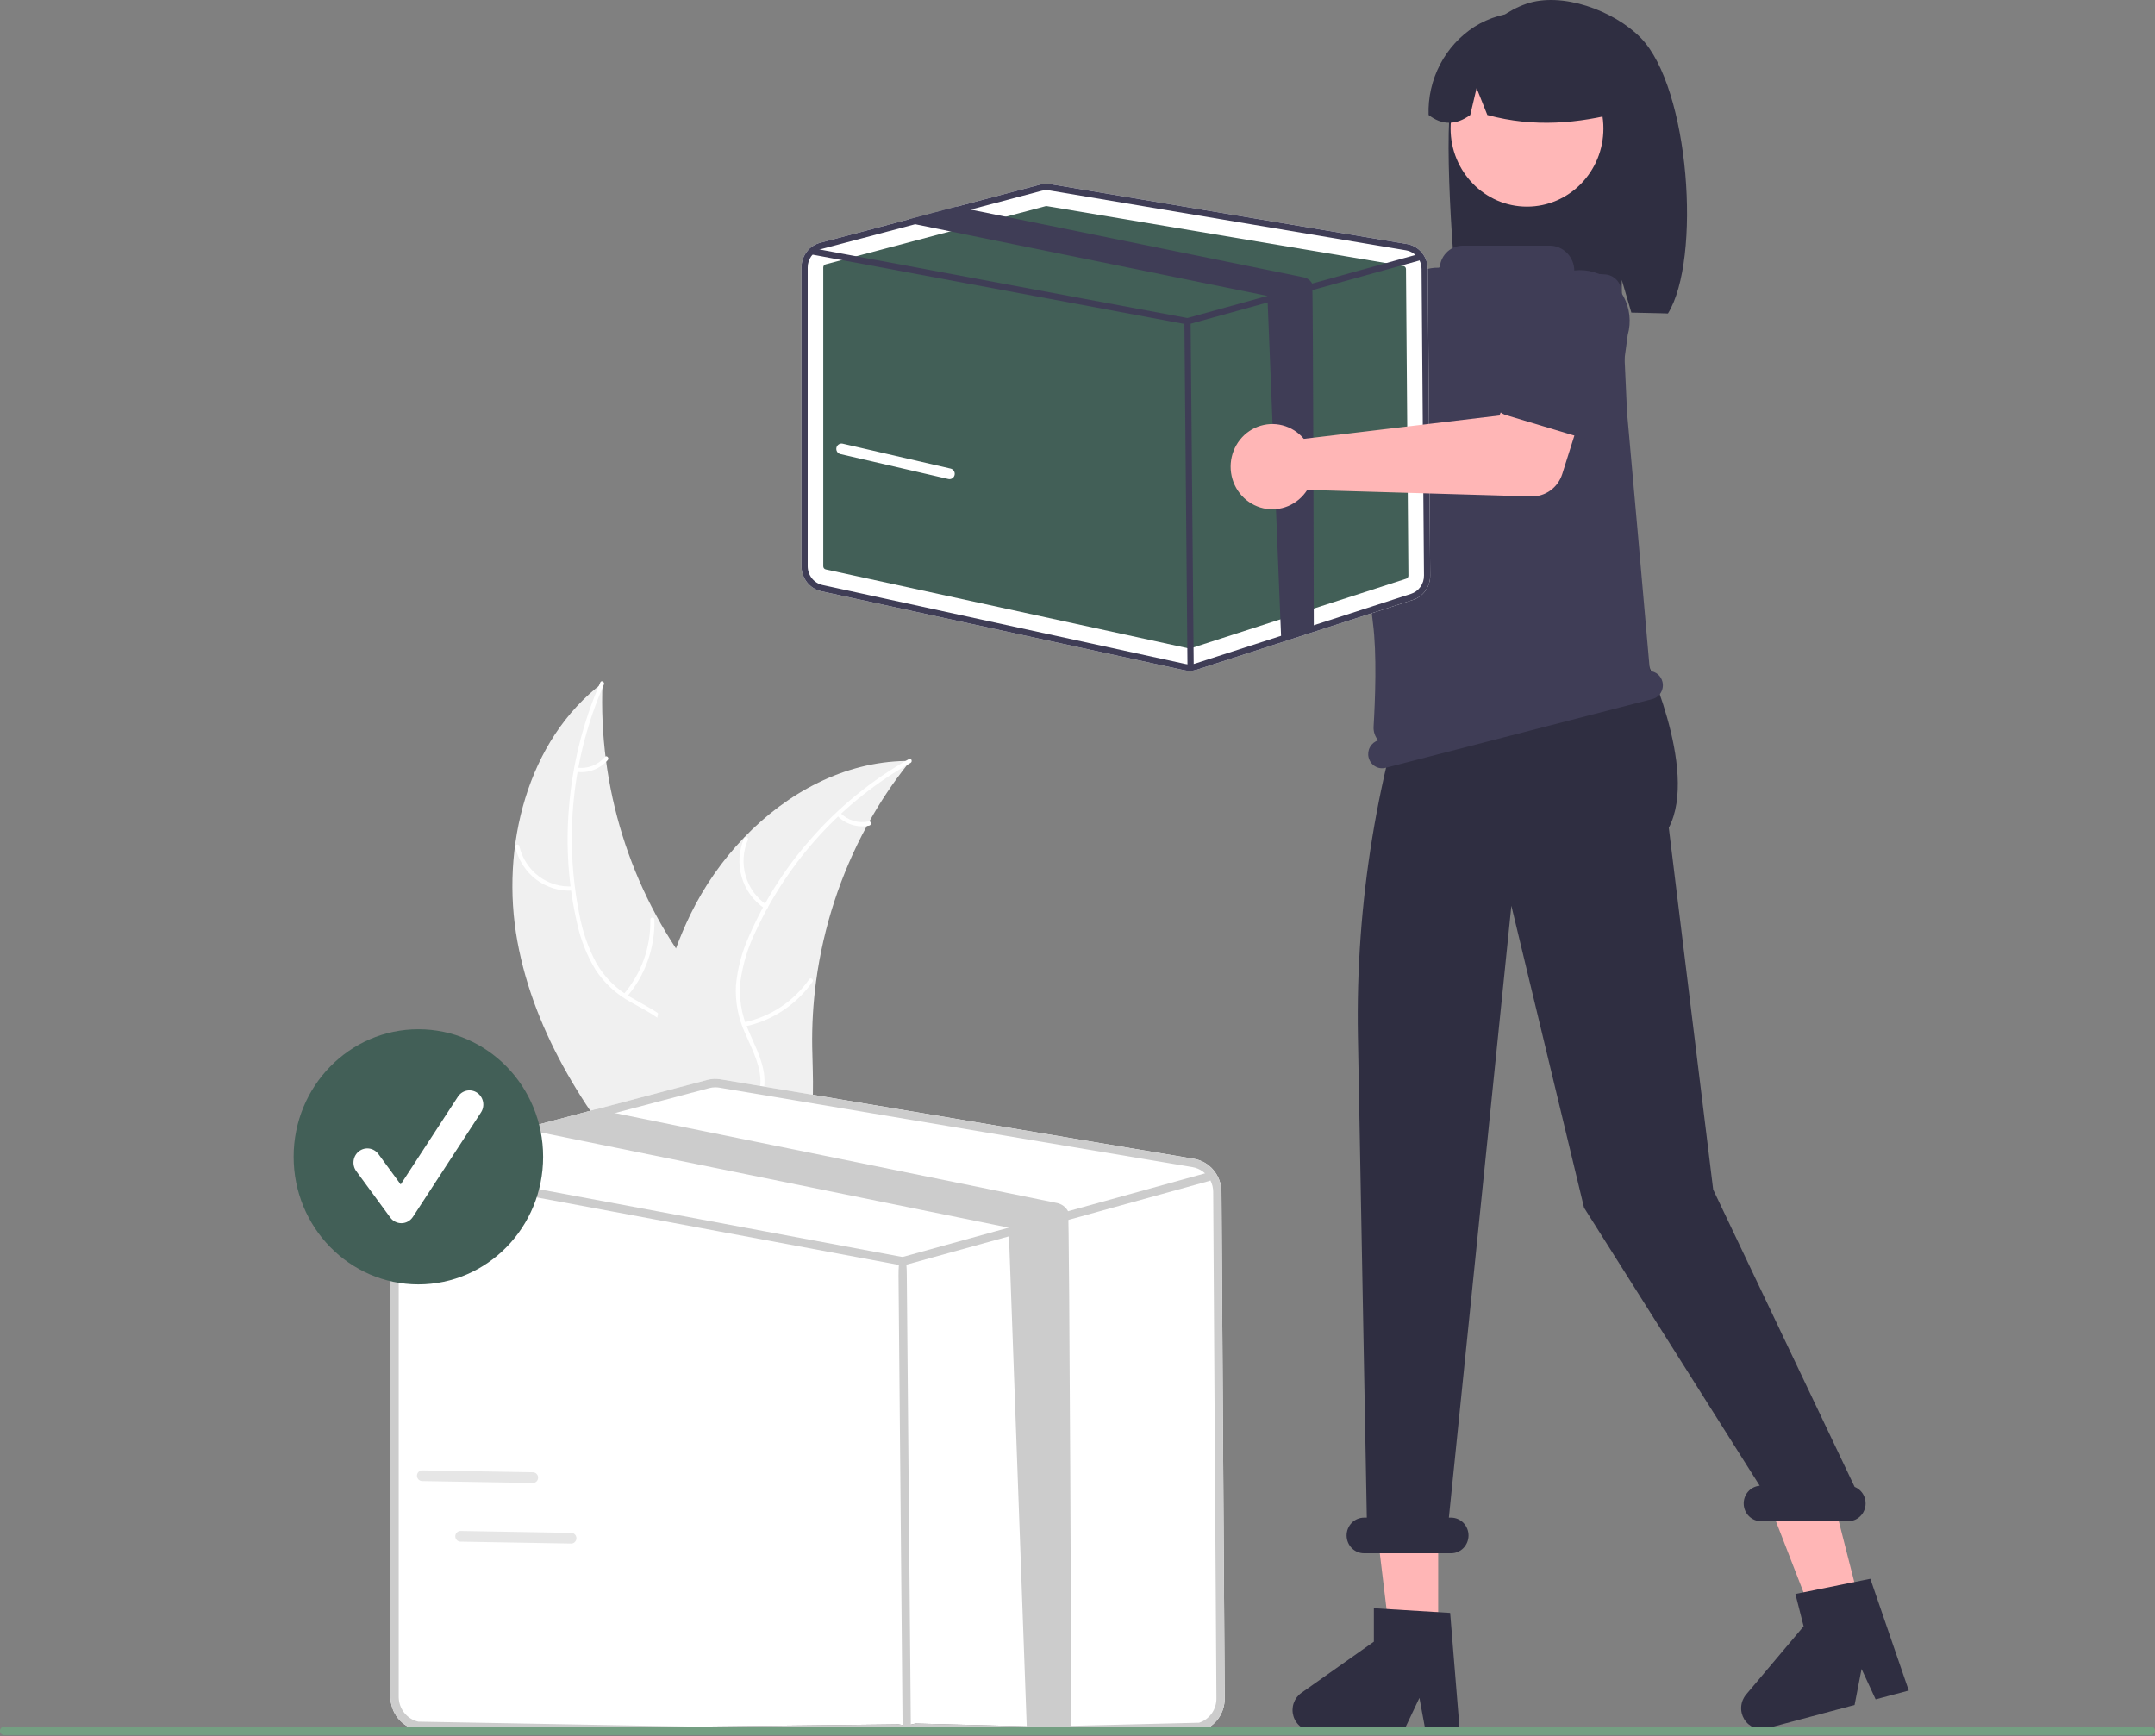 <svg width="283" height="228" viewBox="0 0 283 228" fill="none" xmlns="http://www.w3.org/2000/svg">
<rect x="0" y="0" width="283" height="228" fill="#808080" stroke="none"/>
<g clip-path="url(#clip0_141_2)">
<path d="M67.943 123.618C65.684 111.254 69.24 97.188 79.124 89.705C78.564 103.371 82.748 116.799 90.935 127.613C94.108 131.772 98.06 136.06 97.937 141.334C97.861 144.615 96.126 147.672 93.839 149.975C91.553 152.278 88.736 153.938 85.953 155.573L85.52 156.262C77.362 146.85 70.201 135.982 67.943 123.618Z" fill="#F0F0F0"/>
<path d="M79.304 89.894C75.151 99.399 74.033 110.001 76.107 120.193C76.515 122.395 77.26 124.518 78.315 126.483C79.403 128.363 80.963 129.911 82.834 130.966C84.559 131.985 86.438 132.824 87.891 134.254C88.624 134.997 89.195 135.891 89.566 136.876C89.938 137.861 90.101 138.915 90.047 139.97C89.977 142.6 88.988 145.048 87.939 147.408C86.774 150.028 85.523 152.73 85.599 155.676C85.608 156.033 85.066 156.027 85.057 155.67C84.926 150.545 88.548 146.43 89.355 141.512C89.732 139.218 89.435 136.793 87.858 135.014C86.478 133.459 84.541 132.593 82.785 131.576C80.946 130.574 79.374 129.127 78.208 127.361C77.058 125.457 76.234 123.368 75.771 121.181C74.65 116.276 74.291 111.221 74.706 106.201C75.148 100.47 76.546 94.858 78.839 89.609C78.981 89.284 79.445 89.571 79.304 89.894L79.304 89.894Z" fill="white"/>
<path d="M75.25 116.951C73.531 117.075 71.825 116.57 70.436 115.525C69.048 114.481 68.067 112.966 67.67 111.251C67.591 110.904 68.115 110.762 68.194 111.109C68.561 112.707 69.475 114.118 70.77 115.088C72.065 116.058 73.656 116.522 75.256 116.397C75.604 116.37 75.596 116.925 75.25 116.951Z" fill="white"/>
<path d="M81.893 130.567C84.227 127.867 85.48 124.368 85.403 120.765C85.395 120.408 85.937 120.414 85.945 120.771C86.018 124.52 84.707 128.159 82.272 130.963C82.04 131.23 81.662 130.832 81.893 130.567V130.567Z" fill="white"/>
<path d="M75.784 100.814C76.459 100.908 77.146 100.829 77.783 100.584C78.421 100.339 78.989 99.936 79.437 99.411C79.666 99.141 80.044 99.539 79.816 99.807C79.319 100.385 78.691 100.829 77.987 101.102C77.283 101.374 76.525 101.465 75.778 101.369C75.707 101.365 75.639 101.335 75.59 101.283C75.54 101.231 75.511 101.161 75.51 101.089C75.511 101.015 75.54 100.945 75.591 100.894C75.643 100.842 75.712 100.814 75.784 100.814H75.784Z" fill="white"/>
<path d="M119.542 99.931C119.403 100.104 119.265 100.277 119.128 100.454C117.282 102.786 115.624 105.267 114.171 107.873C114.056 108.073 113.941 108.277 113.832 108.48C110.396 114.797 108.137 121.712 107.169 128.873C106.787 131.723 106.617 134.599 106.661 137.475C106.722 141.447 107.097 145.749 105.907 149.402C105.787 149.785 105.644 150.16 105.479 150.524L86.376 156.749C86.325 156.741 86.276 156.737 86.225 156.729L85.474 157.014C85.461 156.865 85.452 156.711 85.439 156.563C85.432 156.477 85.428 156.39 85.421 156.304C85.417 156.246 85.414 156.189 85.407 156.137C85.406 156.117 85.405 156.098 85.405 156.083C85.398 156.032 85.398 155.983 85.392 155.935C85.336 155.075 85.283 154.213 85.24 153.348C85.238 153.344 85.238 153.344 85.241 153.338C84.913 146.752 85.12 140.08 86.31 133.653C86.346 133.459 86.38 133.262 86.425 133.065C86.977 130.171 87.76 127.328 88.765 124.564C89.32 123.053 89.95 121.571 90.651 120.124C92.471 116.39 94.854 112.973 97.712 109.996C103.411 104.063 110.902 100.061 118.928 99.935C119.134 99.932 119.335 99.93 119.542 99.931Z" fill="#F0F0F0"/>
<path d="M119.576 100.193C110.665 105.226 103.531 113.002 99.188 122.417C98.217 124.427 97.563 126.581 97.248 128.799C97.01 130.97 97.345 133.167 98.217 135.161C98.995 137.037 100.002 138.864 100.32 140.9C100.467 141.945 100.397 143.01 100.114 144.026C99.831 145.041 99.341 145.984 98.677 146.792C97.073 148.849 94.841 150.194 92.615 151.433C90.142 152.807 87.553 154.195 85.88 156.593C85.677 156.884 85.248 156.545 85.45 156.255C88.362 152.082 93.677 151.027 97.216 147.597C98.868 145.997 100.058 143.878 99.845 141.487C99.66 139.396 98.623 137.511 97.82 135.618C96.941 133.686 96.537 131.563 96.645 129.434C96.849 127.206 97.421 125.03 98.338 122.999C100.331 118.393 103.019 114.135 106.305 110.383C110.032 106.079 114.452 102.459 119.372 99.68C119.677 99.508 119.878 100.023 119.576 100.193Z" fill="white"/>
<path d="M100.412 119.301C98.966 118.341 97.901 116.887 97.407 115.198C96.913 113.51 97.022 111.696 97.715 110.082C97.856 109.756 98.358 109.965 98.217 110.292C97.569 111.794 97.468 113.483 97.931 115.054C98.394 116.626 99.391 117.976 100.743 118.862C101.036 119.055 100.704 119.493 100.412 119.301H100.412Z" fill="white"/>
<path d="M97.701 134.263C101.153 133.545 104.214 131.522 106.273 128.598C106.477 128.308 106.906 128.647 106.703 128.937C104.554 131.975 101.365 134.073 97.771 134.813C97.428 134.883 97.36 134.333 97.701 134.263V134.263Z" fill="white"/>
<path d="M110.337 106.745C110.821 107.236 111.416 107.596 112.069 107.793C112.723 107.99 113.414 108.018 114.08 107.875C114.422 107.8 114.489 108.35 114.15 108.424C113.413 108.579 112.65 108.547 111.927 108.331C111.205 108.115 110.546 107.721 110.006 107.184C109.951 107.138 109.916 107.072 109.907 107C109.897 106.928 109.916 106.854 109.957 106.795C110.001 106.738 110.066 106.7 110.137 106.69C110.208 106.681 110.28 106.701 110.337 106.745V106.745Z" fill="white"/>
<path d="M149.549 32.322C149.613 32.609 149.654 32.902 149.673 33.196L172.071 46.412L177.515 43.206L183.319 50.978L174.22 57.61C173.485 58.146 172.6 58.424 171.698 58.401C170.795 58.379 169.925 58.057 169.216 57.486L146.12 38.85C145.078 39.244 143.943 39.305 142.866 39.024C141.789 38.742 140.821 38.133 140.092 37.275C139.362 36.417 138.905 35.353 138.781 34.223C138.657 33.094 138.873 31.952 139.399 30.951C139.925 29.949 140.736 29.136 141.725 28.617C142.715 28.099 143.835 27.901 144.937 28.05C146.038 28.199 147.07 28.687 147.894 29.45C148.718 30.213 149.295 31.215 149.549 32.322V32.322Z" fill="#FFB6B6"/>
<path d="M172.381 44.953C172.452 44.616 172.594 44.298 172.796 44.022C172.997 43.746 173.255 43.517 173.551 43.353L183.892 37.59C185.269 36.527 187.002 36.066 188.711 36.308C190.42 36.55 191.965 37.475 193.008 38.881C194.051 40.286 194.506 42.058 194.274 43.806C194.042 45.555 193.141 47.138 191.77 48.208L183.482 56.819C183.246 57.065 182.96 57.256 182.645 57.379C182.33 57.501 181.993 57.553 181.656 57.531C181.32 57.508 180.992 57.411 180.695 57.248C180.399 57.084 180.14 56.856 179.937 56.581L172.801 46.904C172.598 46.629 172.455 46.312 172.383 45.975C172.31 45.639 172.31 45.29 172.381 44.953Z" fill="#3F3D56"/>
<path d="M190.856 11.451C192.344 6.601 195.727 2.154 200.406 0.514C205.085 -1.125 211.937 1.372 215.455 4.958C221.89 11.517 223.46 34.05 219.039 41.171C218.16 41.124 215.125 41.088 214.235 41.054L212.976 36.762V41.012C206.03 40.792 198.798 40.93 191.562 41.072C190.913 36.031 189.368 16.301 190.856 11.451Z" fill="#2F2E41"/>
<path d="M188.864 215.016H182.529L179.515 190.02L188.866 190.02L188.864 215.016Z" fill="#FFB6B6"/>
<path d="M244.329 210.986L238.199 212.62L229.117 189.21L238.166 186.798L244.329 210.986Z" fill="#FFB6B6"/>
<path d="M209.413 61.492L210.849 65.31L210.562 69.128L182.465 79.082L183.859 62.373L187.017 58.555L209.413 61.492Z" fill="#FFB6B6"/>
<path d="M200.529 27.136C206.072 27.136 210.565 22.54 210.565 16.872C210.565 11.203 206.072 6.607 200.529 6.607C194.987 6.607 190.494 11.203 190.494 16.872C190.494 22.54 194.987 27.136 200.529 27.136Z" fill="#FFB7B7"/>
<path d="M193.634 3.506C195.562 2.304 197.771 1.653 200.029 1.623C202.287 1.593 204.512 2.183 206.47 3.333C208.429 4.483 210.049 6.15 211.163 8.16C212.276 10.169 212.84 12.448 212.798 14.757C207.327 16.187 201.498 16.785 195.321 15.102L193.909 11.567L193.076 15.104C191.186 16.464 189.362 16.462 187.604 15.097C187.529 12.794 188.047 10.512 189.105 8.478C190.163 6.444 191.725 4.729 193.634 3.506Z" fill="#2F2E41"/>
<path d="M191.699 227.321H187.203L186.4 222.98L184.345 227.321H172.421C171.849 227.321 171.293 227.134 170.832 226.788C170.372 226.441 170.032 225.953 169.862 225.395C169.692 224.837 169.7 224.238 169.887 223.685C170.073 223.133 170.427 222.656 170.898 222.323L180.42 215.597V211.208L190.436 211.819L191.699 227.321Z" fill="#2F2E41"/>
<path d="M250.663 222.014L246.312 223.174L244.465 219.18L243.547 223.911L232.008 226.988C231.455 227.135 230.87 227.098 230.339 226.881C229.808 226.665 229.359 226.281 229.057 225.784C228.755 225.288 228.615 224.706 228.659 224.123C228.703 223.54 228.929 222.987 229.302 222.544L236.857 213.579L235.775 209.332L245.618 207.339L250.663 222.014Z" fill="#2F2E41"/>
<path d="M243.552 195.267L224.98 156.225L219.15 108.706C223.17 101.071 215.704 85.534 215.704 85.534V79.01L186.785 84.59V84.59C180.87 101.091 178.002 118.571 178.326 136.143L179.492 199.309H179.126C178.519 199.309 177.938 199.555 177.509 199.994C177.08 200.432 176.839 201.027 176.839 201.648C176.839 202.268 177.08 202.863 177.509 203.302C177.938 203.741 178.519 203.987 179.126 203.987H190.562C191.168 203.987 191.75 203.741 192.179 203.302C192.608 202.863 192.849 202.268 192.849 201.648C192.849 201.027 192.608 200.432 192.179 199.994C191.75 199.555 191.168 199.309 190.562 199.309H190.267L198.476 118.95L208.022 158.605L231.09 195.117C230.502 195.164 229.954 195.442 229.562 195.893C229.17 196.344 228.964 196.933 228.988 197.537C229.011 198.14 229.263 198.71 229.689 199.128C230.115 199.545 230.683 199.778 231.273 199.776H242.709C243.241 199.777 243.756 199.588 244.166 199.241C244.576 198.895 244.855 198.413 244.955 197.879C245.055 197.344 244.97 196.791 244.713 196.314C244.457 195.837 244.047 195.467 243.552 195.267H243.552Z" fill="#2F2E41"/>
<path d="M218.319 89.533H218.319C218.224 89.151 218.013 88.81 217.717 88.558C217.421 88.307 217.054 88.157 216.67 88.132C216.289 83.674 213.77 55.087 213.674 54.249L213.67 54.213L212.941 38.279C212.915 37.7 212.681 37.152 212.284 36.738C211.887 36.325 211.355 36.076 210.79 36.038L206.938 35.78C206.885 35.778 206.835 35.756 206.798 35.717C206.762 35.678 206.741 35.626 206.741 35.572C206.741 35.137 206.657 34.706 206.495 34.304C206.332 33.902 206.093 33.537 205.792 33.229C205.492 32.922 205.134 32.678 204.741 32.511C204.348 32.344 203.927 32.259 203.502 32.259H192.098C191.359 32.259 190.646 32.535 190.092 33.035C189.538 33.535 189.182 34.224 189.09 34.974C189.085 35.026 189.061 35.074 189.023 35.108C188.985 35.142 188.936 35.161 188.885 35.16L188.883 35.16C187.588 35.132 186.325 35.581 185.325 36.424C184.325 37.268 183.654 38.45 183.433 39.756C181.874 49.034 178.749 70.092 180.294 81.799C180.832 85.874 180.588 92.004 180.384 95.413C180.364 95.743 180.408 96.073 180.512 96.386C180.617 96.698 180.781 96.986 180.995 97.233C180.54 97.367 180.154 97.677 179.918 98.097C179.682 98.516 179.615 99.013 179.73 99.483H179.73C179.848 99.964 180.149 100.377 180.566 100.632C180.982 100.886 181.481 100.961 181.951 100.84L216.992 91.805C217.462 91.684 217.867 91.376 218.115 90.95C218.364 90.524 218.437 90.014 218.319 89.533Z" fill="#3F3D56"/>
<path d="M160.406 156.523C160.399 155.476 160.031 154.466 159.366 153.671C158.7 152.876 157.781 152.348 156.771 152.18L94.646 141.746C94.05 141.645 93.441 141.673 92.856 141.827L78.296 145.678L69.943 147.889L54.526 151.966C53.595 152.213 52.771 152.769 52.183 153.547C51.594 154.325 51.275 155.28 51.275 156.264V222.847C51.279 223.862 51.623 224.845 52.247 225.634C52.872 226.423 53.741 226.97 54.71 227.186L117.99 226.453C118.287 226.518 118.59 226.55 118.894 226.549C119.336 226.55 119.777 226.481 120.199 226.345L157.795 227.302C158.682 227.019 159.456 226.451 160.003 225.682C160.55 224.913 160.839 223.984 160.829 223.034L160.406 156.523Z" fill="white"/>
<path d="M160.406 156.523C160.399 155.476 160.031 154.466 159.366 153.671C158.7 152.876 157.781 152.348 156.771 152.18L94.646 141.746C94.05 141.645 93.441 141.673 92.856 141.827L78.296 145.678L69.943 147.889L54.526 151.966C53.595 152.213 52.771 152.769 52.183 153.547C51.594 154.325 51.275 155.28 51.275 156.264V222.847C51.279 223.862 51.623 224.845 52.247 225.634C52.872 226.423 53.741 226.97 54.71 227.186L117.99 226.453C118.287 226.518 118.59 226.55 118.894 226.549C119.336 226.55 119.777 226.481 120.199 226.345L157.795 227.302C158.682 227.019 159.456 226.451 160.003 225.682C160.55 224.913 160.839 223.984 160.829 223.034L160.406 156.523ZM157.469 226.244L119.874 227.159C119.337 227.33 118.767 227.358 118.217 227.24L54.935 226.102C54.208 225.94 53.556 225.529 53.088 224.937C52.62 224.345 52.363 223.608 52.36 222.847V156.264C52.36 155.582 52.565 154.917 52.947 154.358C53.328 153.799 53.868 153.373 54.493 153.138C54.593 153.1 54.694 153.068 54.797 153.042L71.107 148.729L80.752 146.177L93.127 142.903C93.392 142.831 93.666 142.795 93.941 142.796C94.118 142.796 94.294 142.811 94.469 142.841L156.594 153.275C157.094 153.359 157.568 153.561 157.979 153.864C158.389 154.168 158.725 154.565 158.959 155.025C159.194 155.49 159.318 156.006 159.321 156.53L159.744 223.041C159.752 223.754 159.535 224.451 159.125 225.028C158.715 225.605 158.135 226.031 157.469 226.244Z" fill="#CCCCCC"/>
<path d="M158.96 155.025C158.917 155.053 158.871 155.074 158.822 155.087L140.549 160.14L134.86 161.712L118.68 166.184C118.634 166.196 118.587 166.202 118.539 166.202C118.507 166.202 118.474 166.199 118.442 166.195L53.203 154.03L52.986 153.989C52.844 153.962 52.719 153.878 52.638 153.757C52.556 153.636 52.525 153.487 52.551 153.342C52.577 153.197 52.657 153.069 52.776 152.985C52.894 152.901 53.039 152.868 53.181 152.894L54.494 153.138L118.518 165.078L132.462 161.224L140.263 159.067L158.254 154.092L158.54 154.015C158.664 153.981 158.795 153.994 158.91 154.049C159.026 154.104 159.119 154.2 159.173 154.318C159.187 154.346 159.198 154.376 159.205 154.407C159.235 154.523 159.227 154.646 159.183 154.758C159.139 154.869 159.06 154.963 158.96 155.025Z" fill="#CCCCCC"/>
<path d="M119.082 226.678C118.785 226.678 118.542 226.433 118.54 228L117.997 167.524C117.994 165.346 118.235 165.096 118.535 165.093H118.54C118.837 165.093 119.079 165.338 119.082 167.514L119.624 227.99C119.627 226.425 119.386 226.675 119.087 226.678H119.082Z" fill="#CCCCCC"/>
<path d="M140.702 227.38L134.86 227.444L132.462 161.224L71.284 148.774C71.224 148.763 71.165 148.748 71.107 148.729C70.637 148.592 70.226 148.296 69.942 147.89L78.296 145.678L80.752 146.177L138.802 157.987C139.107 158.049 139.395 158.178 139.648 158.364C139.9 158.55 140.11 158.79 140.263 159.067C140.443 159.389 140.698 226.996 140.702 227.38Z" fill="#CCCCCC"/>
<path d="M187.498 35.319C187.494 34.53 187.216 33.769 186.714 33.17C186.213 32.571 185.52 32.172 184.759 32.046L137.938 24.182C137.489 24.106 137.03 24.127 136.589 24.243L125.616 27.145L119.32 28.812L107.702 31.884C107 32.071 106.379 32.49 105.936 33.076C105.492 33.662 105.252 34.382 105.251 35.123V74.373C105.255 75.138 105.513 75.879 105.984 76.474C106.455 77.068 107.11 77.481 107.841 77.643L155.531 88.022C155.755 88.071 155.984 88.095 156.213 88.094C156.546 88.095 156.878 88.043 157.196 87.941L185.531 78.789C186.199 78.576 186.783 78.147 187.195 77.568C187.607 76.988 187.825 76.288 187.817 75.572L187.498 35.319Z" fill="white"/>
<path d="M137.408 27.064C137.374 27.064 137.34 27.069 137.307 27.078L108.419 34.718C108.332 34.742 108.254 34.794 108.199 34.867C108.143 34.94 108.113 35.03 108.113 35.123V74.372C108.114 74.468 108.146 74.56 108.205 74.635C108.263 74.709 108.345 74.76 108.437 74.781L156.127 85.159C156.196 85.174 156.268 85.17 156.335 85.149L184.67 75.997C184.753 75.97 184.826 75.917 184.878 75.844C184.929 75.772 184.956 75.685 184.955 75.595L184.637 35.342C184.637 35.243 184.602 35.148 184.539 35.074C184.477 34.999 184.39 34.949 184.295 34.933L137.474 27.07C137.452 27.066 137.43 27.064 137.408 27.064Z" fill="#425F57"/>
<path d="M187.498 35.319C187.494 34.53 187.216 33.769 186.714 33.17C186.213 32.571 185.52 32.172 184.759 32.046L137.938 24.182C137.489 24.106 137.03 24.127 136.589 24.243L125.616 27.145L119.32 28.812L107.702 31.884C107 32.071 106.379 32.49 105.936 33.076C105.492 33.662 105.252 34.382 105.251 35.123V74.373C105.255 75.138 105.513 75.879 105.984 76.474C106.455 77.068 107.11 77.481 107.841 77.643L155.531 88.022C155.755 88.071 155.984 88.095 156.213 88.094C156.546 88.095 156.878 88.043 157.196 87.941L185.531 78.789C186.199 78.576 186.783 78.147 187.195 77.568C187.607 76.988 187.825 76.288 187.817 75.572L187.498 35.319ZM185.285 77.992L156.951 87.144C156.547 87.272 156.117 87.293 155.703 87.205L108.01 76.826C107.462 76.704 106.971 76.395 106.618 75.949C106.265 75.503 106.072 74.947 106.069 74.373V35.123C106.069 34.61 106.224 34.109 106.511 33.687C106.799 33.266 107.206 32.945 107.677 32.768C107.752 32.739 107.828 32.715 107.906 32.696L120.198 29.445L127.467 27.522L136.793 25.055C136.993 25 137.2 24.973 137.407 24.974C137.54 24.974 137.673 24.985 137.805 25.007L184.626 32.871C185.003 32.934 185.36 33.086 185.669 33.315C185.978 33.544 186.232 33.843 186.408 34.19C186.585 34.541 186.678 34.929 186.681 35.324L187 75.578C187.006 76.115 186.842 76.64 186.533 77.075C186.224 77.51 185.787 77.831 185.285 77.992V77.992Z" fill="#3F3D56"/>
<path d="M186.408 34.19C186.377 34.211 186.342 34.227 186.305 34.237L172.533 38.045L168.246 39.23L156.052 42.6C156.017 42.609 155.981 42.613 155.946 42.614C155.921 42.613 155.896 42.611 155.872 42.608L106.704 33.44L106.541 33.409C106.434 33.389 106.34 33.326 106.278 33.234C106.217 33.143 106.193 33.031 106.213 32.922C106.232 32.812 106.293 32.716 106.382 32.652C106.471 32.589 106.581 32.565 106.688 32.584L107.677 32.768L155.929 41.766L166.439 38.862L172.318 37.236L185.877 33.487L186.092 33.428C186.185 33.403 186.284 33.413 186.371 33.454C186.458 33.496 186.528 33.568 186.569 33.657C186.58 33.678 186.588 33.701 186.594 33.724C186.616 33.812 186.61 33.904 186.577 33.988C186.543 34.072 186.484 34.143 186.408 34.19Z" fill="#3F3D56"/>
<path d="M156.355 88.192C156.247 88.192 156.144 88.148 156.067 88.071C155.99 87.993 155.947 87.888 155.946 87.777L155.537 42.2C155.536 42.089 155.578 41.982 155.654 41.903C155.73 41.824 155.834 41.779 155.942 41.778H155.946C156.054 41.778 156.157 41.821 156.234 41.899C156.31 41.976 156.354 42.082 156.355 42.192L156.764 87.77C156.765 87.881 156.722 87.987 156.646 88.067C156.57 88.146 156.467 88.191 156.358 88.192H156.355Z" fill="#3F3D56"/>
<path d="M172.533 82.647L168.246 83.832L166.439 38.862L120.332 29.479C120.286 29.47 120.242 29.459 120.198 29.445C119.844 29.342 119.534 29.119 119.32 28.812L125.616 27.145L127.467 27.522L171.216 36.422C171.446 36.469 171.664 36.566 171.854 36.706C172.044 36.847 172.202 37.028 172.317 37.236C172.454 37.479 172.53 82.357 172.533 82.647Z" fill="#3F3D56"/>
<path d="M170.612 57.007C170.831 57.199 171.035 57.408 171.223 57.633L196.905 54.565L199.403 48.669L208.595 51.362L205.164 62.238C204.887 63.117 204.339 63.88 203.602 64.412C202.865 64.945 201.978 65.219 201.076 65.193L171.67 64.338C171.064 65.291 170.189 66.032 169.161 66.464C168.132 66.895 167 66.997 165.914 66.754C164.829 66.511 163.841 65.936 163.082 65.106C162.324 64.275 161.83 63.227 161.668 62.103C161.506 60.978 161.682 59.83 162.173 58.81C162.665 57.791 163.448 56.948 164.419 56.395C165.39 55.842 166.503 55.604 167.609 55.713C168.715 55.823 169.763 56.274 170.612 57.007Z" fill="#FFB6B6"/>
<path d="M196.303 53.204C196.164 52.89 196.092 52.549 196.093 52.204C196.094 51.86 196.167 51.519 196.309 51.206L201.243 40.27C201.728 38.577 202.85 37.149 204.362 36.3C205.874 35.451 207.654 35.25 209.311 35.742C210.968 36.233 212.367 37.376 213.201 38.921C214.035 40.465 214.236 42.285 213.76 43.981L212.135 55.95C212.088 56.291 211.971 56.618 211.789 56.909C211.608 57.2 211.368 57.447 211.085 57.635C210.801 57.822 210.482 57.944 210.149 57.994C209.815 58.044 209.475 58.019 209.151 57.922L197.779 54.514C197.456 54.417 197.156 54.25 196.902 54.024C196.647 53.798 196.443 53.518 196.303 53.204Z" fill="#3F3D56"/>
<path d="M282.455 227.867H0.545C0.4 227.867 0.262 227.808 0.16 227.703C0.059 227.599 0.001 227.457 0.001 227.31C0.001 227.163 0.059 227.021 0.16 226.917C0.262 226.812 0.4 226.753 0.545 226.753H282.455C282.6 226.753 282.738 226.812 282.84 226.916C282.943 227.021 283 227.162 283 227.31C283 227.458 282.943 227.599 282.84 227.704C282.738 227.808 282.6 227.867 282.455 227.867Z" fill="#749F82"/>
<path d="M54.943 168.675C63.99 168.675 71.324 161.173 71.324 151.92C71.324 142.667 63.99 135.166 54.943 135.166C45.896 135.166 38.562 142.667 38.562 151.92C38.562 161.173 45.896 168.675 54.943 168.675Z" fill="#425F57"/>
<path d="M52.708 160.64C52.426 160.64 52.147 160.573 51.894 160.443C51.641 160.314 51.42 160.126 51.251 159.894L46.782 153.8C46.492 153.404 46.367 152.907 46.436 152.418C46.504 151.929 46.76 151.487 47.146 151.191C47.533 150.894 48.019 150.767 48.497 150.837C48.976 150.907 49.407 151.168 49.697 151.564L52.621 155.551L60.13 144.03C60.263 143.825 60.433 143.65 60.632 143.513C60.831 143.376 61.054 143.28 61.29 143.232C61.525 143.183 61.767 143.183 62.002 143.23C62.237 143.278 62.461 143.372 62.66 143.508C62.86 143.644 63.031 143.819 63.164 144.023C63.298 144.227 63.39 144.456 63.437 144.696C63.484 144.937 63.483 145.184 63.436 145.425C63.389 145.665 63.296 145.894 63.163 146.097L54.225 159.81C54.063 160.058 53.846 160.263 53.591 160.407C53.336 160.552 53.05 160.631 52.759 160.64C52.742 160.64 52.725 160.64 52.708 160.64Z" fill="white"/>
<path d="M124.692 62.928C124.641 62.927 124.59 62.922 124.541 62.91L110.36 59.635C110.183 59.594 110.029 59.482 109.932 59.325C109.835 59.168 109.803 58.978 109.843 58.796C109.883 58.615 109.992 58.457 110.145 58.358C110.299 58.258 110.485 58.225 110.662 58.266L124.843 61.541C125.007 61.579 125.153 61.678 125.25 61.818C125.348 61.959 125.392 62.131 125.374 62.303C125.355 62.474 125.275 62.633 125.149 62.748C125.024 62.864 124.861 62.927 124.692 62.928Z" fill="white"/>
<path d="M70.119 194.74C70.069 194.751 70.018 194.756 69.967 194.755L55.432 194.505C55.25 194.501 55.077 194.424 54.951 194.29C54.825 194.157 54.755 193.977 54.758 193.791C54.761 193.605 54.836 193.428 54.967 193.299C55.097 193.17 55.273 193.098 55.455 193.101L69.99 193.351C70.159 193.354 70.32 193.421 70.444 193.538C70.568 193.655 70.645 193.815 70.661 193.987C70.677 194.159 70.631 194.331 70.531 194.47C70.43 194.609 70.284 194.705 70.119 194.74Z" fill="#E6E6E6"/>
<path d="M75.15 202.694C75.1 202.705 75.05 202.71 74.999 202.709L60.463 202.458C60.282 202.455 60.109 202.378 59.983 202.244C59.856 202.11 59.787 201.931 59.79 201.745C59.793 201.559 59.868 201.382 59.999 201.253C60.129 201.123 60.304 201.052 60.486 201.055L75.022 201.305C75.19 201.308 75.352 201.374 75.476 201.492C75.6 201.609 75.677 201.769 75.693 201.941C75.709 202.112 75.662 202.284 75.562 202.423C75.462 202.562 75.316 202.659 75.15 202.694Z" fill="#E6E6E6"/>
</g>
<defs>
<clipPath id="clip0_141_2">
<rect width="283" height="228" fill="white"/>
</clipPath>
</defs>
</svg>
